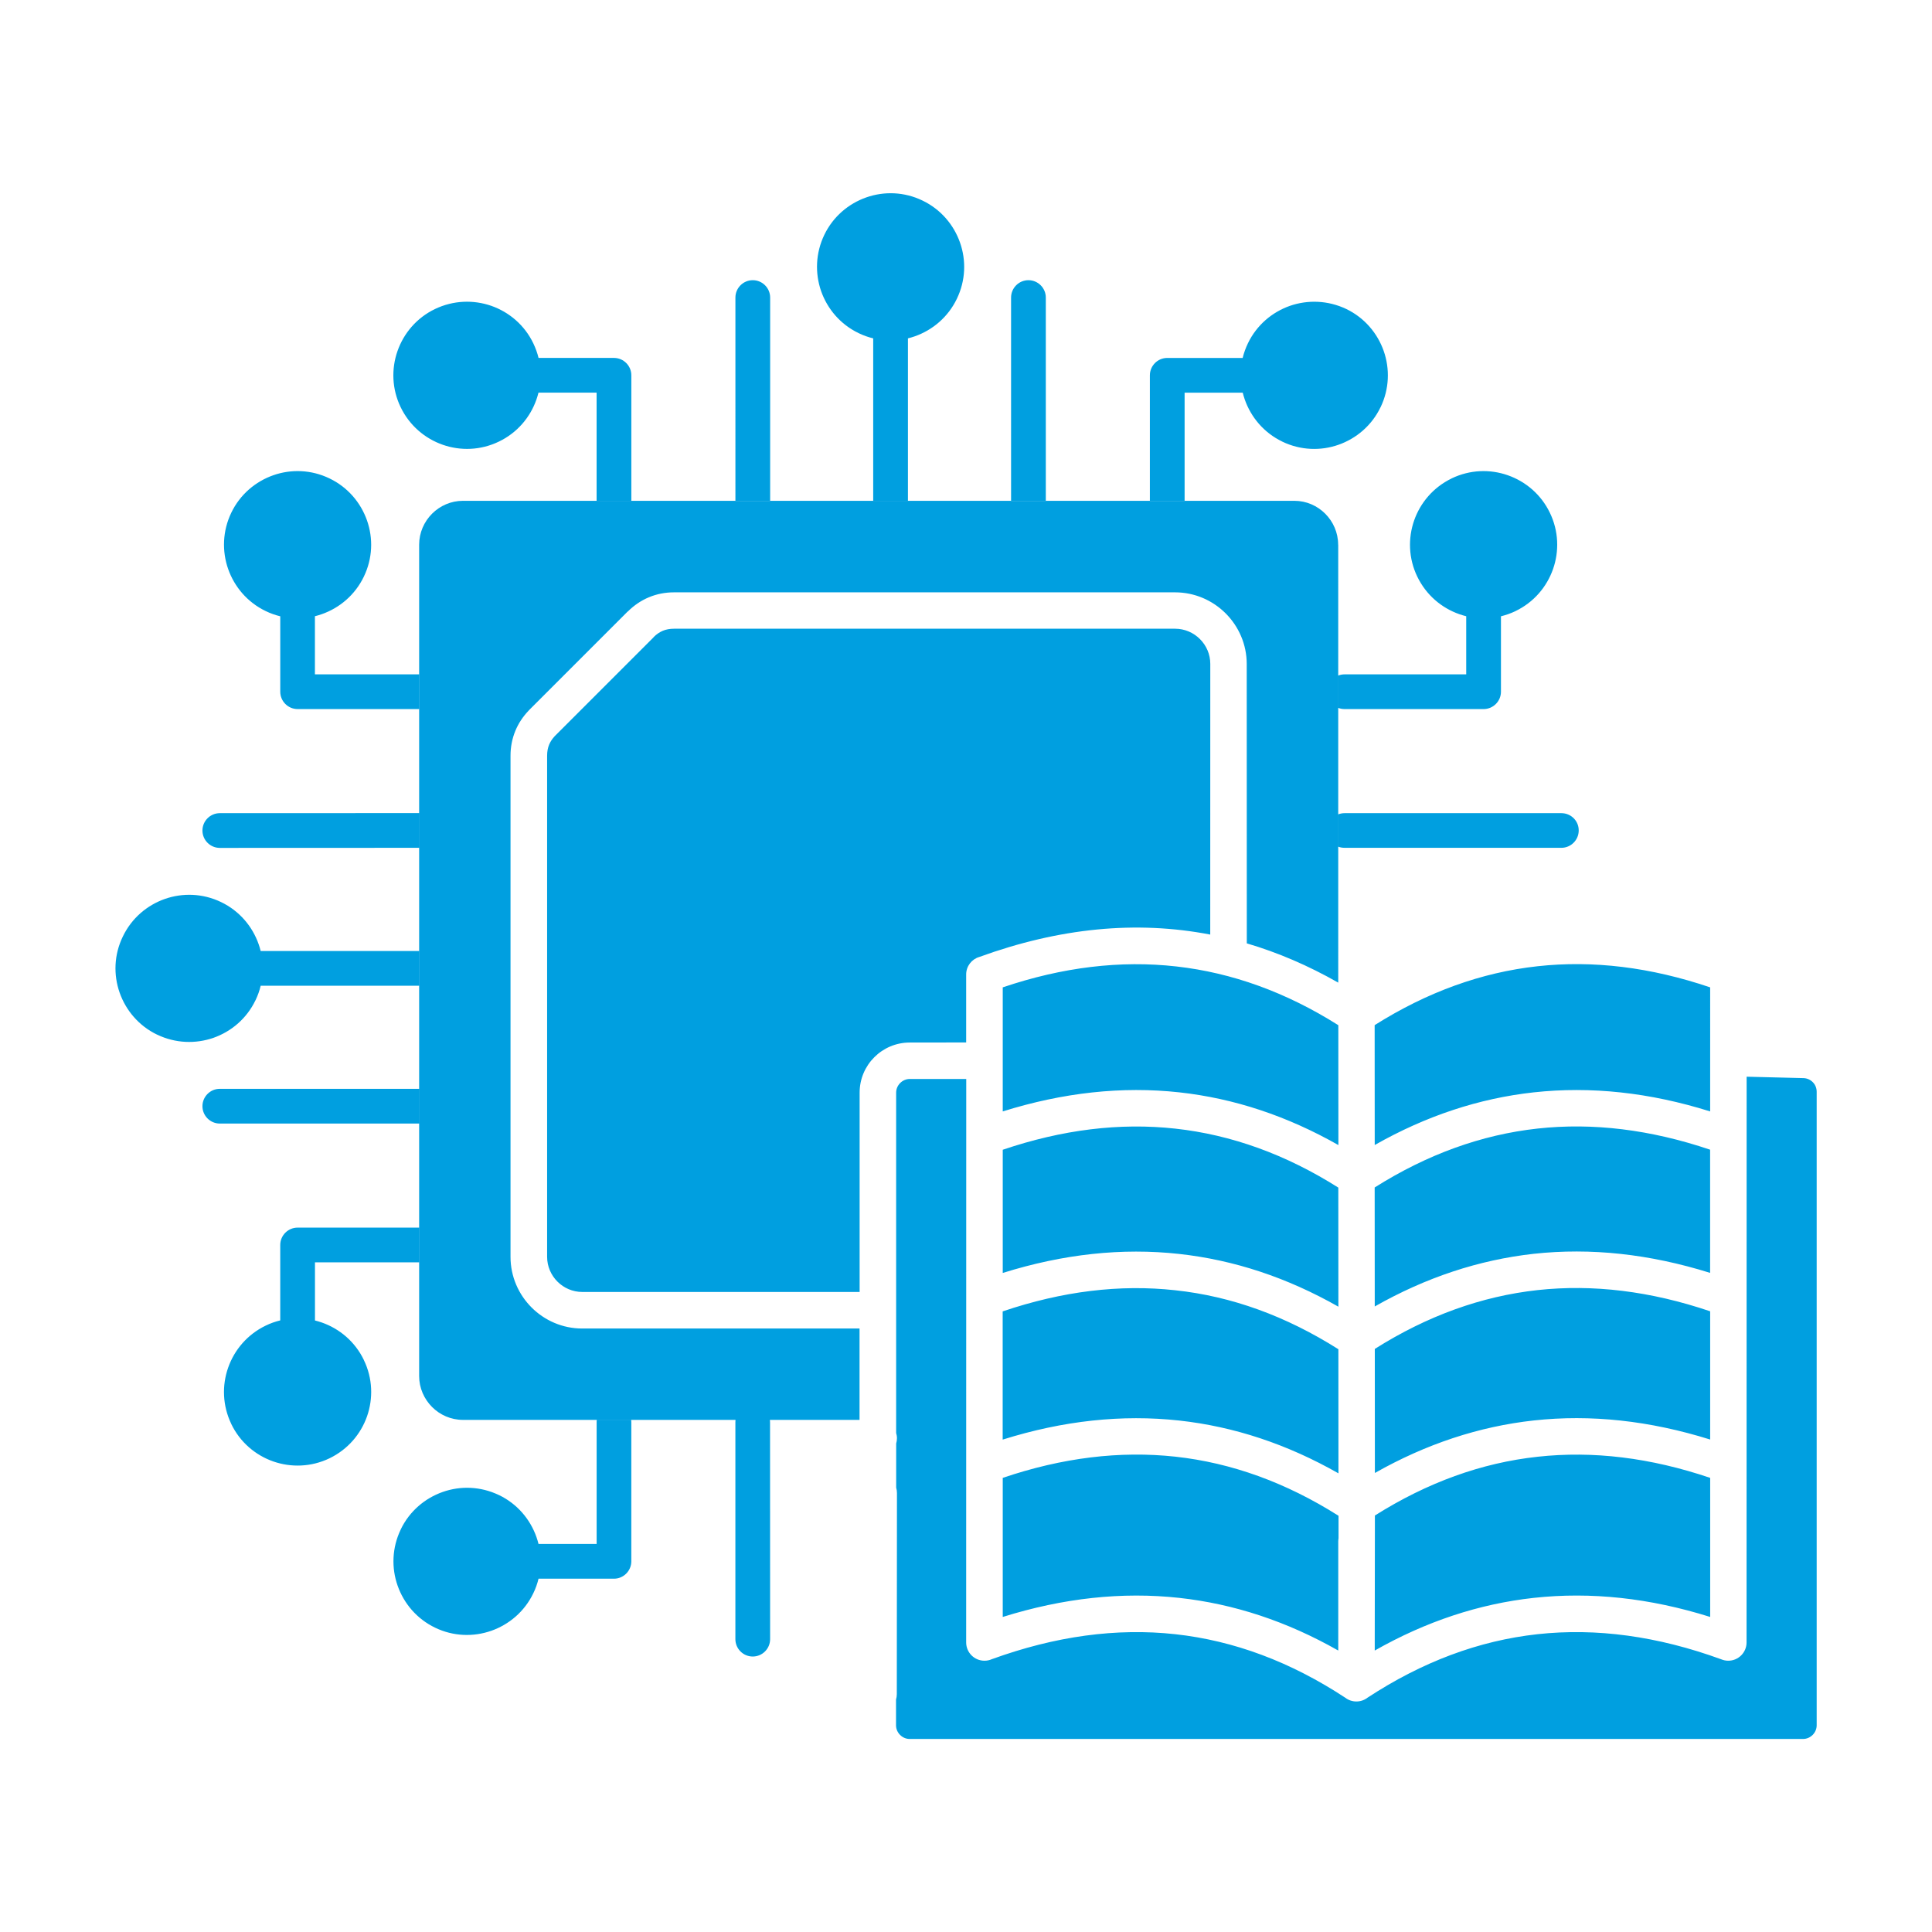 <svg xmlns="http://www.w3.org/2000/svg" xmlns:xlink="http://www.w3.org/1999/xlink" width="400" height="400" viewBox="0 0 400 400"><g data-name="icon" fill="#009fe0" data="id:6906993" transform="translate(12.169, 12.17) scale(3.757)">
    
 <path d="m52.02 78.203v7.664c3.336-1.043 6.578-1.395 9.727-1.051 3.019 0.332 5.941 1.297 8.762 2.902v-6.012c0-0.062 0.008-0.121 0.016-0.184v-1.23c-2.894-1.832-5.894-2.918-8.992-3.258-3.059-0.332-6.231 0.055-9.512 1.168zm20.508 2.074v0.547l-0.008 6.191v0.703c2.82-1.602 5.742-2.57 8.762-2.902 3.148-0.344 6.387 0.004 9.723 1.051v-7.664c-3.285-1.113-6.457-1.5-9.512-1.164-3.09 0.336-6.078 1.418-8.965 3.238zm-20.508-29.105v6.836c3.336-1.043 6.578-1.395 9.727-1.051 3.023 0.332 5.945 1.301 8.77 2.906l-0.004-6.606c-5.734-3.621-11.898-4.316-18.492-2.086zm38.984 0c-3.285-1.113-6.457-1.5-9.512-1.164-3.094 0.34-6.086 1.422-8.977 3.246l0.004 6.606c2.82-1.602 5.742-2.57 8.762-2.902 3.148-0.344 6.387 0.004 9.723 1.051zm-20.488 19.941 0.004 6.84c-2.828-1.609-5.754-2.578-8.777-2.91-3.148-0.344-6.391 0.004-9.727 1.051v-7.066c3.285-1.113 6.457-1.5 9.512-1.164 3.102 0.332 6.094 1.418 8.988 3.25zm-18.496-4.203v-6.789c3.285-1.113 6.457-1.5 9.512-1.164 3.094 0.34 6.09 1.422 8.98 3.25l0.004 6.562c-2.824-1.605-5.75-2.574-8.773-2.906-3.144-0.348-6.391 0.004-9.723 1.047zm20.5 1.848-0.004-6.559c2.891-1.824 5.883-2.906 8.973-3.246 3.055-0.336 6.227 0.055 9.512 1.164v6.789c-3.336-1.043-6.578-1.395-9.723-1.051-3.016 0.336-5.938 1.301-8.758 2.902zm18.484 0.266v7.066c-3.336-1.043-6.578-1.395-9.723-1.051-3.016 0.332-5.934 1.297-8.754 2.894l-0.004-6.836c2.887-1.824 5.879-2.902 8.969-3.242 3.055-0.332 6.227 0.055 9.512 1.168zm-20.496-18.113c-1.648-0.938-3.328-1.66-5.039-2.164l-0.004-15.395c0-1.086-0.445-2.074-1.16-2.789-0.715-0.715-1.703-1.16-2.789-1.16h-27.613c-0.484 0-0.945 0.09-1.379 0.27-0.43 0.18-0.82 0.441-1.168 0.789l-0.004-0.004-5.402 5.402c-0.02 0.02-0.039 0.043-0.059 0.062-0.316 0.332-0.559 0.699-0.727 1.105-0.18 0.434-0.27 0.895-0.27 1.379v27.617c0 1.086 0.445 2.074 1.16 2.789 0.715 0.715 1.703 1.16 2.789 1.16h15.285v5.035h-21.855c-0.664 0-1.266-0.273-1.703-0.711s-0.711-1.043-0.711-1.703v-45.816c0-0.664 0.273-1.266 0.711-1.707 0.438-0.438 1.043-0.711 1.703-0.711h45.816c0.664 0 1.266 0.273 1.703 0.711s0.711 1.043 0.711 1.707h0.004zm-24.363 24.809v-18.746c0-0.207 0.086-0.395 0.223-0.531 0.137-0.137 0.324-0.223 0.531-0.223h3.109l-0.004 31.051c0 0.555 0.449 1.008 1.008 1.008 0.141 0 0.277-0.027 0.398-0.082 3.504-1.273 6.875-1.734 10.121-1.379 3.234 0.355 6.359 1.523 9.371 3.504 0.168 0.129 0.379 0.203 0.605 0.203 0.227 0 0.438-0.074 0.605-0.203 3.016-1.98 6.137-3.148 9.371-3.504 3.246-0.355 6.621 0.105 10.121 1.379 0.121 0.051 0.258 0.082 0.398 0.082 0.555 0 1.008-0.449 1.008-1.008l0.004-31.176 3.129 0.078c0.203 0.004 0.387 0.09 0.52 0.227 0.133 0.133 0.211 0.32 0.211 0.527v34.91c0 0.207-0.086 0.395-0.223 0.531-0.137 0.137-0.324 0.223-0.531 0.223h-49.227c-0.207 0-0.395-0.086-0.531-0.223-0.137-0.137-0.223-0.324-0.223-0.531v-1.418c0.027-0.094 0.043-0.191 0.043-0.297l0.008-11.086c0-0.102-0.016-0.203-0.043-0.297v-2.43c0.027-0.094 0.043-0.191 0.043-0.297 0-0.102-0.02-0.199-0.047-0.293zm17.309-27.457c-4.07-0.785-8.312-0.371-12.727 1.234-0.418 0.121-0.723 0.508-0.723 0.965v3.746l-3.109 0.004c-0.762 0-1.453 0.309-1.953 0.809s-0.809 1.191-0.809 1.953v10.984h-15.285c-0.531 0-1.016-0.219-1.367-0.57-0.352-0.352-0.57-0.836-0.57-1.367v-27.617c0-0.23 0.039-0.434 0.113-0.613 0.07-0.164 0.172-0.32 0.309-0.465 0.016-0.012 0.031-0.027 0.043-0.043l5.402-5.402-0.004-0.004 0.004-0.004c0.156-0.16 0.328-0.273 0.508-0.352 0.18-0.074 0.387-0.113 0.617-0.113h27.617c0.531 0 1.016 0.219 1.367 0.57 0.352 0.352 0.57 0.836 0.57 1.367zm-26.168 26.883v11.945c0 0.527 0.43 0.957 0.957 0.957 0.527 0 0.957-0.43 0.957-0.957l-0.004-11.945c0-0.047-0.004-0.09-0.008-0.137h-1.895c-0.004 0.043-0.008 0.09-0.008 0.137zm-13.453 11.484c0.98-0.344 1.832-1.059 2.316-2.066 0.129-0.262 0.223-0.531 0.289-0.805h4.156c0.527 0 0.957-0.43 0.957-0.957v-7.66c0-0.047-0.004-0.09-0.008-0.137h-1.895c-0.008 0.043-0.008 0.09-0.008 0.137v6.703h-3.203c-0.031-0.129-0.07-0.254-0.113-0.379-0.344-0.98-1.059-1.832-2.066-2.316h-0.004c-1.008-0.484-2.117-0.516-3.094-0.172-0.98 0.344-1.832 1.059-2.316 2.066v0.004c-0.484 1.008-0.516 2.117-0.172 3.094 0.344 0.98 1.059 1.832 2.066 2.316 1 0.484 2.113 0.516 3.094 0.172zm-14.328-11.402v0.004c0.484 1.008 1.336 1.723 2.316 2.066 0.977 0.34 2.086 0.312 3.094-0.172l0.008-0.004c1.008-0.488 1.723-1.336 2.066-2.316 0.34-0.977 0.312-2.086-0.176-3.094v-0.004c-0.484-1.008-1.336-1.723-2.316-2.066-0.125-0.043-0.254-0.082-0.379-0.113v-3.203h5.746v-1.914h-6.703c-0.527 0-0.957 0.43-0.957 0.957v4.156c-0.273 0.066-0.543 0.16-0.805 0.289-1.008 0.488-1.723 1.336-2.066 2.316-0.344 0.98-0.312 2.09 0.172 3.098zm-6.152-23.766c0.344 0.98 1.059 1.832 2.066 2.316h0.004c1.008 0.484 2.117 0.516 3.098 0.176 0.98-0.344 1.832-1.059 2.316-2.066l0.004-0.004c0.125-0.262 0.223-0.531 0.285-0.801h8.738v-1.914h-8.738c-0.031-0.129-0.07-0.258-0.113-0.379-0.344-0.98-1.059-1.832-2.066-2.316l-0.008-0.004c-1.008-0.484-2.113-0.512-3.09-0.172-0.98 0.344-1.832 1.059-2.316 2.066l-0.004 0.008c-0.488 1.004-0.52 2.109-0.176 3.09zm5.981-23.344c0.344 0.98 1.059 1.832 2.066 2.316 0.262 0.129 0.531 0.223 0.805 0.289v4.156c0 0.527 0.43 0.957 0.957 0.957h6.703v-1.914h-5.75v-3.203c0.129-0.031 0.254-0.07 0.379-0.113 0.98-0.344 1.832-1.059 2.316-2.066 0.488-1.008 0.52-2.117 0.176-3.098-0.344-0.98-1.059-1.832-2.066-2.316-1.008-0.488-2.121-0.52-3.098-0.176-0.98 0.344-1.832 1.059-2.316 2.066s-0.516 2.121-0.172 3.102zm11.398-14.328c-1.008 0.484-1.723 1.336-2.066 2.316s-0.312 2.09 0.176 3.098c0.488 1.008 1.336 1.723 2.316 2.066s2.09 0.312 3.098-0.176c1.008-0.484 1.723-1.336 2.066-2.316 0.043-0.125 0.082-0.254 0.113-0.379h3.203v5.965h1.914v-6.922c0-0.527-0.43-0.957-0.957-0.957h-4.156c-0.066-0.273-0.164-0.543-0.289-0.805-0.484-1.008-1.336-1.723-2.316-2.066-0.98-0.34-2.09-0.309-3.102 0.176zm23.77-6.152c-0.98 0.344-1.832 1.059-2.316 2.066s-0.516 2.117-0.176 3.098c0.344 0.98 1.059 1.832 2.066 2.316 0.262 0.129 0.531 0.223 0.805 0.289v8.957h1.914v-8.957c0.129-0.031 0.254-0.07 0.379-0.113 0.98-0.344 1.832-1.059 2.316-2.066 0.488-1.008 0.52-2.117 0.176-3.098-0.344-0.98-1.059-1.832-2.066-2.316-1.008-0.488-2.117-0.52-3.098-0.176zm23.344 5.977c-0.98 0.344-1.832 1.059-2.316 2.066-0.125 0.262-0.223 0.531-0.289 0.805h-4.156c-0.527 0-0.957 0.43-0.957 0.957v6.922h1.914v-5.965h3.203c0.031 0.129 0.07 0.254 0.113 0.379 0.344 0.98 1.059 1.832 2.066 2.316l0.004 0.004c1.008 0.484 2.117 0.516 3.094 0.172 0.98-0.344 1.832-1.059 2.316-2.066l0.004-0.004c0.484-1.008 0.516-2.117 0.172-3.098-0.344-0.98-1.059-1.832-2.066-2.316-1.012-0.48-2.121-0.512-3.102-0.172zm14.324 11.402c-0.484-1.008-1.336-1.723-2.316-2.066-0.977-0.344-2.086-0.312-3.094 0.172l-0.004 0.004c-1.008 0.488-1.723 1.336-2.066 2.316-0.34 0.977-0.312 2.086 0.172 3.09l0.004 0.008c0.488 1.008 1.336 1.723 2.316 2.066 0.125 0.043 0.254 0.082 0.379 0.113v3.203h-6.703c-0.121 0-0.242 0.023-0.352 0.066v1.781c0.109 0.043 0.227 0.066 0.352 0.066h7.66c0.527 0 0.957-0.43 0.957-0.957v-4.156c0.27-0.066 0.539-0.16 0.801-0.285l0.004-0.004c1.008-0.484 1.723-1.336 2.066-2.316 0.344-0.98 0.312-2.094-0.176-3.102zm-11.312 18.465h11.945c0.527 0 0.957-0.43 0.957-0.957 0.004-0.527-0.426-0.953-0.953-0.953h-11.949c-0.121 0-0.242 0.023-0.352 0.066v1.781c0.113 0.043 0.23 0.062 0.352 0.062zm-18.379-19.117h1.914v-11.207c0-0.527-0.43-0.957-0.957-0.957s-0.957 0.43-0.957 0.957zm-15.191 0h1.914v-11.207c0-0.527-0.43-0.957-0.957-0.957-0.527 0-0.957 0.43-0.957 0.957zm-17.426 19.117v-1.914l-10.988 0.004c-0.527 0-0.957 0.43-0.957 0.957s0.43 0.957 0.957 0.957zm0 15.195v-1.914h-10.988c-0.527 0-0.957 0.43-0.957 0.957s0.43 0.957 0.957 0.957z" fill-rule="evenodd"/>

    </g></svg>